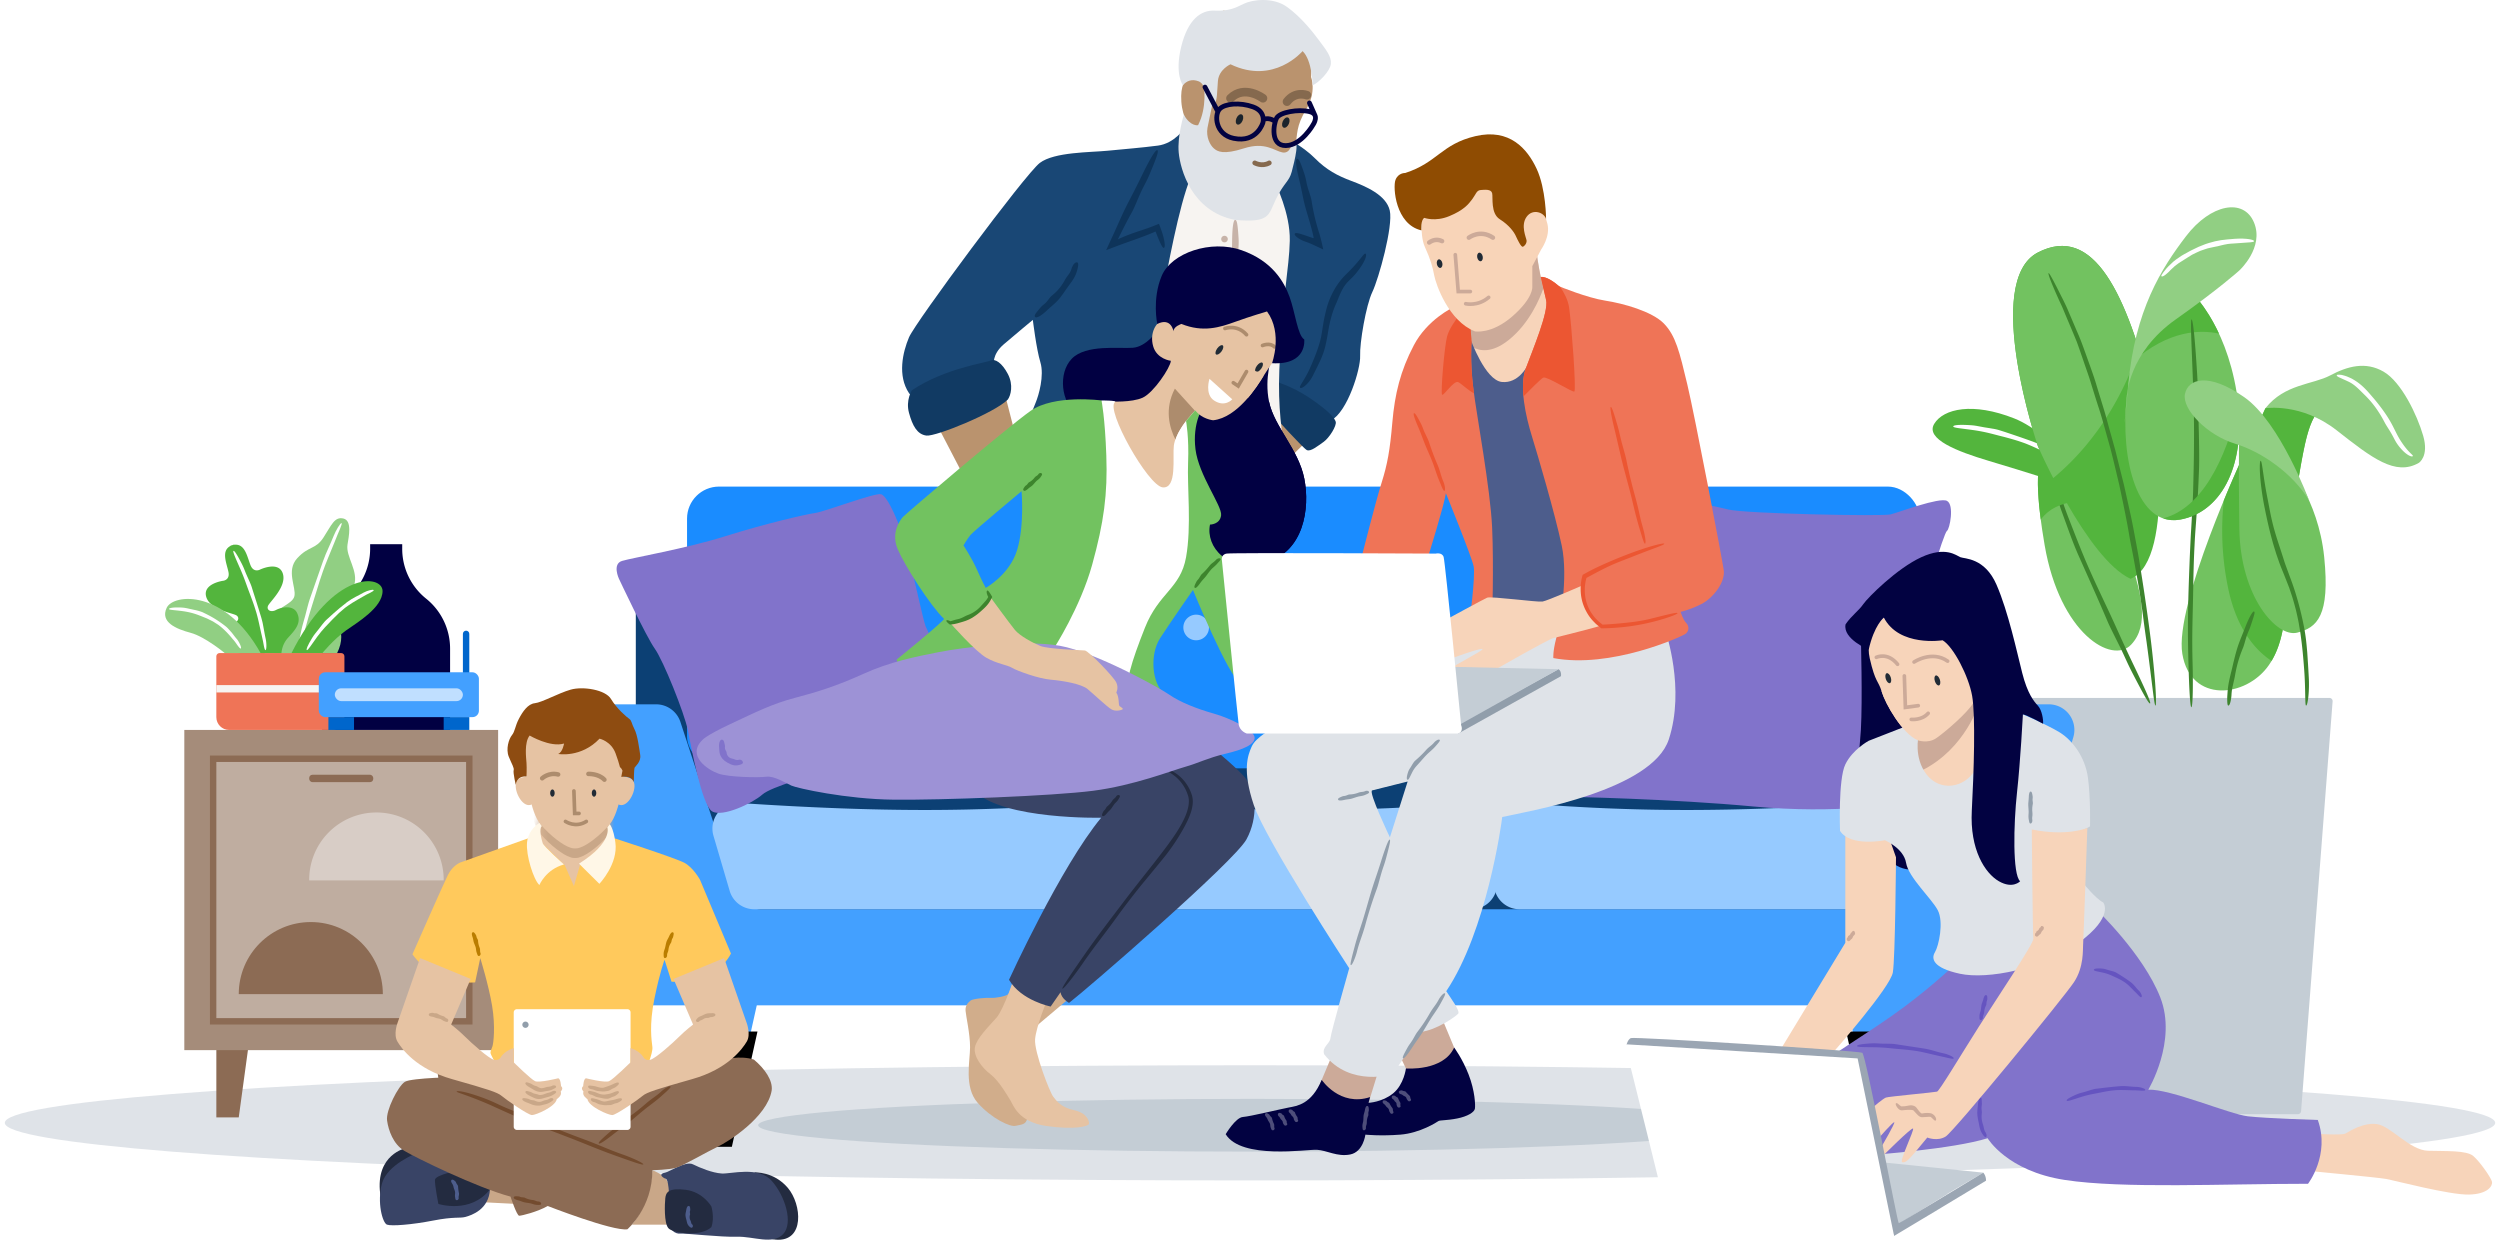 <svg height="171" width="340" xmlns="http://www.w3.org/2000/svg" xmlns:xlink="http://www.w3.org/1999/xlink"><defs><path id="a" d="m23.516 70.112h8.709l-3.484 15.677h-5.225z"/><path id="b" d="m180.287 70.112h8.709v15.677h-5.225z"/><path id="c" d="m.329.451v3.405l3.784 6.101.912 1.655 3.249-4.162 1.655-4.634v-2.696z"/><filter id="d" height="125.5%" width="145.9%" x="-23%" y="-12.8%"><feOffset dy="4" in="SourceAlpha" result="shadowOffsetInner1"/><feComposite in="shadowOffsetInner1" in2="SourceAlpha" k2="-1" k3="1" operator="arithmetic" result="shadowInnerInner1"/><feColorMatrix in="shadowInnerInner1" values="0 0 0 0 0.075 0 0 0 0 0.4 0 0 0 0 0.729 0 0 0 1 0"/></filter><filter id="e" height="125.5%" width="145.9%" x="-23%" y="-12.8%"><feOffset dy="4" in="SourceAlpha" result="shadowOffsetInner1"/><feComposite in="shadowOffsetInner1" in2="SourceAlpha" k2="-1" k3="1" operator="arithmetic" result="shadowInnerInner1"/><feColorMatrix in="shadowInnerInner1" values="0 0 0 0 0.075 0 0 0 0 0.4 0 0 0 0 0.729 0 0 0 1 0"/></filter><mask id="f" fill="#fff"><use fill="#fff" fill-rule="evenodd" xlink:href="#c"/></mask></defs><g fill="none" fill-rule="evenodd"><ellipse cx="170" cy="152.707" fill="#dfe3e8" rx="169.347" ry="7.831"/><ellipse cx="170.326" cy="153.034" fill="#c4cdd5" rx="67.217" ry="3.589"/><path d="m174.384 63.271 3.699-3.637-3.214-3.479-2.25.712.636 4.902z" fill="#ba936e"/><path d="m175.033 18.818s2.224 1.126 3.792 2.707 3.07 2.372 4.968 3.084c1.897.711 4.743 1.897 5.218 4.032.474 2.135-1.503 9.25-2.372 11.069-.87 1.818-1.74 6.957-1.66 8.697.078 1.739-1.695 7.59-3.97 8.776-2.277 1.186-7.754-4.19-7.754-4.19l-.636-20.873.815-7.195 1.6-6.107z" fill="#194775"/><path d="m173.219 51.806s2.396.638 4.864 2.296 3.417 2.711 3.575 3.252c.157.54-.87 2.2-1.66 2.754-.791.553-1.753 1.344-2.26 1.107-.508-.237-4.519-4.683-4.519-4.683z" fill="#113a63"/><path d="m162.129 22.711s-2.767 1.69-4.349 7.289c-1.58 5.598-5.93 35.643-5.93 35.643h24.23s-2.487-5.298-2.091-15.338c.395-10.042 1.343-13.758 1.422-17.553.08-3.795-1.977-7.827-1.977-7.827l-11.305-2.215z" fill="#f7f4f1"/><path d="m167.985 29.907c-.281 0-.408 1.27-.422 3.156-.015 1.888-.15 2.786-.11 4.37.039 1.585.075 2.094.082 3.004.034 1.15-.114 2.54-.003 4.147.097 1.385.15 2.479.41 2.479.339 0 .49-1.173.429-1.9-.115-1.394.088-2.072.032-3.541a34.276 34.276 0 0 1 .084-5.102c.047-.532-.05-1.357-.065-2.168-.014-.763.078-1.095.021-1.988-.113-1.768-.202-2.457-.458-2.457m-1.006 2.608a.447.447 0 1 1 -.894 0 .447.447 0 0 1 .894 0m0 4.854a.447.447 0 1 1 -.894 0 .447.447 0 0 1 .894 0m0 4.853a.447.447 0 1 1 -.894 0 .447.447 0 0 1 .894 0" fill="#c7b3a9"/><path d="m157.464 19.803c-2.293.299-4.428.457-6.8.694s-7.273.158-9.25 1.66c-1.977 1.503-16.92 21.665-17.79 23.721-.869 2.056-1.58 5.218 0 7.59 1.74 2.61 11.544-3.795 11.544-3.795s-.316-1.423 1.344-2.846c1.66-1.424 3.953-3.32 3.953-3.32s.475 3.952 1.028 5.77c.554 1.819-.237 4.507-.632 5.456-.396.949-4.349 10.91-4.349 10.91h17.395s1.344-5.297 2.135-10.436c.79-5.139 1.303-11.148 2.272-16.208.97-5.06 2.562-13.427 4.256-16.2 1.695-2.775-1.468-5.37-1.468-5.37s-1.344 2.076-3.637 2.375z" fill="#194775"/><path d="m127.499 57.894 4.032 7.749h8.223l-3.084-12.018z" fill="#ba936e"/><path d="m124.02 53.071s-.87 1.345-.395 3.084c.474 1.74 1.107 2.925 2.372 3.084 1.265.158 9.25-3.084 11.069-4.903.395-.553.79-1.976 0-3.478s-1.74-2.135-2.372-1.819c-.633.317-6.167 1.029-10.674 4.032" fill="#113a63"/><path d="m157.397 20.424c-.255-.121-1.12 1.403-2.246 3.74-1.13 2.339-1.78 3.398-2.682 5.384l-.93 2.075c-.409.884-.73 1.583-1.107 2.4l.53-.202 1.044-.399.901-.332 1.292-.456a59.02 59.02 0 0 0 1.396-.511l.732-.288.374-.154.189-.08.094-.04.046-.02.007-.005a.932.932 0 0 1 .09-.06l.034.05.018.03c.006.01.01.014.033.073l.206.517c.132.326.254.615.363.853.22.477.39.75.503.712.16-.054.149-.476.05-1a8.79 8.79 0 0 0 -.205-.83 8.627 8.627 0 0 0 -.13-.411l-.198-.549-.181-.482-.94.372-.527.197-.99.337c-.654.217-1.328.437-2.205.795l-.593.25-.14.07-.19.088.38-.775.63-1.247c.376-.724.667-1.25.9-1.67.355-.64.754-1.708 1.22-2.72.438-.955.718-1.329 1.194-2.463.941-2.246 1.269-3.14 1.037-3.25m19.001 1.178c-.272.07-.108 1.218.303 2.881.41 1.664.484 2.487.879 3.872.395 1.384.544 1.822.756 2.62.095.326.177.677.264 1.068l.057.26v.039c0 .022-.003.037-.001.054a.093.093 0 0 0 -.046-.017c-.04-.01.047.04-.288-.084-1.193-.412-2.126-.757-2.229-.52-.135.313.782.874 1.413 1.08.176.059.337.117.487.177l.218.09.335.148c.481.223.934.435 1.42.662-.063-.3-.139-.64-.233-1.033l-.158-.627-.073-.275-.057-.195a28.256 28.256 0 0 1 -1.07-4.508c-.074-.48-.355-1.182-.55-1.89-.187-.668-.173-.984-.429-1.755-.508-1.527-.75-2.11-.997-2.047m9.304 12.894c-.132-.042-.345.258-.752.76a20.652 20.652 0 0 1 -1.803 1.97 9.658 9.658 0 0 0 -1.758 2.307 10.685 10.685 0 0 0 -.969 2.395c-.486 1.891-.5 2.539-.696 3.595-.229 1.337-.826 2.872-1.584 4.584-.332.74-.704 1.362-.977 1.809-.273.446-.449.724-.35.818.116.115.464-.055.815-.39a4.58 4.58 0 0 0 .905-1.222c.388-.775.67-1.342.95-1.93.273-.59.538-1.202.757-2.082.177-.75.298-1.455.399-2.075.1-.613.216-1.16.342-1.642.25-.966.532-1.676.767-2.183.252-.562.55-1.474 1.059-2.252.496-.737.818-.863 1.56-1.723 1.402-1.705 1.572-2.67 1.335-2.739m-44.929 8.605c.177.218.817-.138 1.588-.861.767-.726 1.21-1.005 1.776-1.7.549-.71.692-.964.995-1.38.352-.542.921-1.13 1.24-2.015.267-.762.37-1.398.132-1.458-.163-.045-.333.071-.467.238a1.314 1.314 0 0 0 -.17.282c-.056.098-.1.2-.125.293-.197.725-.575.938-.944 1.627-.659 1.192-1.367 1.776-1.773 2.102-.224.185-.46.575-.76.9-.282.304-.477.363-.79.737-.626.738-.865 1.035-.702 1.235" fill="#0e345a"/><path d="m178.307 10.482s.782 1.992-.64 4.34c-1.424 2.349-1.21 3.416-1.495 5.195s-5.266 5.265-5.266 5.265l-4.34-.996-2.989-1.992-1.067-3.487-.57-1.21s-1.138-1.565-1.279-3.77c-.142-2.206.427-3.132 1.495-3.345 1.067-.213 1.351-2.775 1.351-2.775l.213-2.736 2.632-3.526 5.978.783 4.553 1.708 1.638 1.707z" fill="#ba936e"/><path d="m175.674 19.59s-.214 1.352-1.281 1.139c-1.067-.214-2.349-1.472-5.194-.559-2.846.914-3.63.44-4.127 0-.498-.438-1.068-1.505-.855-2.786.214-1.281 1.14-4.625.926-6.333-.214-1.707-.142-3.415-.142-3.415l-.83.356-.452 3.629s.498 2.917-.782 5.407c0 0-1.022.222-1.934-1.42 0 0-.912 2.89-.699 5.143.213 2.254 1.747 8.018 7.669 9.156 4.783.427 4.499-.64 5.566-2.846 1.068-2.205 1.78-2.348 2.135-3.7s1.28-4.91 0-3.771" fill="#dfe3e8"/><path d="m171.76 13.364s-2.49-1.886-4.412 0m10.389-.419s-1.566-.613-2.704.881" stroke="#85694e" stroke-linecap="round" stroke-width="1.175"/><path d="m168.162 16.065c-.167.378-.117.765.11.864.226.1.545-.125.71-.503.167-.377.118-.765-.11-.864-.226-.1-.545.125-.71.503m6.297.427c-.167.377-.117.765.11.864.226.1.545-.125.71-.503.167-.378.118-.765-.109-.865s-.545.126-.711.504" fill="#1b232c"/><path d="m160.875 11.594s-1.147-1.48-.236-5.222c.91-3.743 2.69-5.017 4.547-4.927s2.794-.344 3.953-.924c1.16-.58 3.988-.95 5.894.421 1.907 1.371 3.488 3.374 4.384 4.586s1.687 2.161 1.582 3.163c-.106 1.001-1.687 2.591-2.478 2.903 0 0-.052-3.378-1.37-4.643 0 0-3.896 4.643-9.803 1.792 0 0-1.576.685-1.711 2.267-.135 1.581-.068 2.572-.465 3.137s-1.04-.783-1.04-.783-.158-1.933-1.107-2.301c-.949-.37-1.666-.044-2.15.531" fill="#dfe3e8"/><path d="m170.648 22.158s.986.553 1.971 0" stroke="#85694e" stroke-linecap="round" stroke-width=".653"/><path d="m163.877 11.846 1.76 3.343m12.447-1.185.741 1.672m-.238 1.28s.98-1.423-.503-1.778c-1.485-.356-4.046.07-4.473.889s-.87 3.759 1.259 3.736c2.13-.023 3.717-2.846 3.717-2.846zm-6.826-.284s.426-1.496-1.352-2.136c-1.779-.64-3.842-.462-4.554.303s-.612 3.451 1.921 3.977c3.202.666 3.985-2.145 3.985-2.145zm1.674-.135s-.73-.648-1.629-.292" stroke="#020241" stroke-linecap="round" stroke-width=".653"/><path d="m275.937 94.916h40.864c.24 0 .436.195.436.436 0 .01 0 .022-.002.033l-4.287 55.741a.436.436 0 0 1 -.435.402h-32.29a.434.434 0 0 1 -.433-.402l-4.288-55.74a.434.434 0 0 1 .4-.468l.034-.002z" fill="#c4cdd5"/><path d="m316.535 55.606s-1.53-.998-2.8 3.736c-1.268 4.734-3.149 19.972-3.149 19.972s1.067 6.732-2.04 11.17c-3.106 4.438-10.625 5.178-11.748-1.553-1.123-6.732 8.272-26.926 8.272-26.926l3.032-6.487 4.735-1.502z" fill="#72c260"/><path d="m303.072 80.202a38.325 38.325 0 0 1 -.635-12.135c1.463-3.548 2.633-6.062 2.633-6.062l3.033-6.487 4.734-1.502 3.576 1.537c-.387-.12-1.622-.149-2.677 3.789-1.27 4.734-3.15 19.972-3.15 19.972s.972 6.147-1.654 10.566c-1.806-1.176-4.608-3.872-5.86-9.678" fill="#53b53d"/><path d="m281.547 63.558s4.905 3.673 7.397 10.43c2.492 6.758 3.37 11.061.888 13.685-2.59 2.737-9.69-1.48-11.762-13.537-2.071-12.057 0-12.131 0-12.131zm29.366-.609s4.364 4.826 5.178 12.815c.814 7.988-.961 9.616-3.698 10.282-2.737.665-7.693-4.821-7.841-14.098s0-13.938 0-13.938z" fill="#72c260"/><path d="m292.412 95.666c.177-.089-.827-2.283-2.38-5.513-1.548-3.232-2.192-4.815-3.481-7.534-1.283-2.723-1.694-3.597-2.393-5.175-.89-1.994-1.847-4.454-2.946-7.285-.47-1.221-.836-2.333-1.034-3.14a7.27 7.27 0 0 1 -.18-.95c-.02-.22-.011-.34-.058-.358-.05-.023-.155.105-.207.353-.05.245-.049.584-.005.958.086.748.335 1.63.572 2.286l1.137 3.125c.347.943.707 1.902 1.27 3.183 1.96 4.36 3.201 7.199 3.915 8.884.398.931 1.13 2.322 1.804 3.708.636 1.304.851 1.902 1.63 3.412 1.547 2.986 2.196 4.126 2.355 4.046m15.035-32.996c-.195.002-.209 2.569.52 6.272.37 1.85.683 3.208 1.037 4.478.162.638.367 1.246.561 1.891.224.636.438 1.312.742 2.045.3.74.543 1.346.744 1.863l.285.726.216.65c.286.814.461 1.492.693 2.357.132.552.26 1.135.379 1.749.098.618.225 1.26.303 1.939.19 1.352.323 2.825.441 4.407.207 2.734.086 4.897.261 4.909.12.01.251-.57.322-1.336.074-.767.09-1.718.047-2.445-.072-1.39-.139-2.422-.212-3.474-.092-1.05-.18-2.125-.465-3.569-.489-2.467-1.082-4.46-1.658-6.046l-.769-2.092c-.225-.606-.377-1.143-.528-1.592-.307-1.003-.866-2.536-1.252-4.091-.363-1.464-.448-2.117-.792-3.847-.332-1.715-.487-2.92-.604-3.69-.113-.77-.18-1.106-.271-1.104m-.889 20.494c-.179-.083-.677.787-1.212 2.16-.532 1.373-.842 2.011-1.188 3.204-.17.597-.266.995-.346 1.33-.085.333-.145.604-.227.951-.198.876-.524 1.927-.627 3.19l-.05.764c-.008.234-.004.445.001.621.014.353.052.568.142.573.247.009.397-.88.433-1.436.025-.536.096-.93.192-1.324.084-.397.191-.796.293-1.353.327-1.912.82-3.089 1.095-3.775.156-.38.295-1.005.497-1.597.193-.557.343-.775.556-1.431.432-1.297.606-1.801.441-1.877" fill="#3d842d"/><path d="m278.07 62.005 3.477 1.553s2.31 1.73 4.565 5c-1.881-.443-6.223-1.035-8.57 2.109-1.12-8.595.528-8.662.528-8.662" fill="#53b53d"/><path d="m285.287 67.43s-5.737-8.31-11.36-10.529c-5.62-2.22-9.616-1.332-10.873.74-1.258 2.07 3.18 3.772 7.397 5.03 4.216 1.257 12.733 3.896 14.836 4.759" fill="#53b53d"/><path d="m265.643 58.002c.005.195 1.183.266 2.928.519 1.744.27 2.542.552 3.978.898 1.428.384 1.881.532 2.685.81 1.01.37 2.178.94 3.537 1.576.6.252 1.106.535 1.49.706.383.174.635.256.682.179.126-.2-.785-.857-1.41-1.158-.61-.264-1.038-.507-1.481-.745-.45-.22-.9-.468-1.555-.716a128.47 128.47 0 0 0 -2.815-.983l-1.012-.34-.773-.245a6.203 6.203 0 0 0 -.912-.204c-.351-.064-.737-.123-1.119-.182l-.887-.165c-.272-.05-.56-.1-.987-.126-1.687-.106-2.354.005-2.35.176" fill="#fff"/><path d="m292.79 54.312s3.403 21.747-3.032 24.41c-5.918-2.737-12.606-18.047-12.606-18.047s-7.576-22.415 0-26.336c7.575-3.92 12.088 5.548 15.638 19.973" fill="#53b53d"/><path d="m277.152 34.34c6.299-3.26 10.48 2.737 13.75 13.142-1.669 4.966-5.047 12.053-11.657 17.537a84.06 84.06 0 0 1 -2.093-4.344s-7.576-22.415 0-26.335" fill="#72c260"/><path d="m297.892 39.592s4.737 4.216 6.29 13.758-1.923 16.288-7.693 17.316c-5.77 1.03-8.186-8.074-7.25-16.724.938-8.65 3.92-12.871 3.92-12.871l4.733-1.48z" fill="#72c260"/><path d="m297.892 39.592s2.046 1.822 3.89 5.78c-2.506-.545-6.852-.508-11.757 3.84 1.244-5.46 3.135-8.141 3.135-8.141l4.732-1.48z" fill="#53b53d"/><path d="m298.051 43.437c-.199.016.034 3.913.235 9.706.1 2.898.11 5.039.097 7.06-.006 2.024-.049 3.93-.112 6.359a98.949 98.949 0 0 1 -.136 3.094c-.05.875-.094 1.613-.134 2.287a87.77 87.77 0 0 0 -.103 1.903l-.09 1.94c-.133 3.541-.327 7.822-.218 12.77.091 4.266.247 7.631.43 7.624.231-.008.236-3.613.175-5.849-.12-4.282.029-6.366.092-10.88.034-1.928.085-3.688.172-5.285.071-1.602.203-3.03.286-4.328.195-2.59.264-4.586.325-6.068.054-1.64-.005-4.185-.068-6.68-.068-2.35-.025-3.375-.184-6.123-.333-5.435-.596-7.543-.767-7.53m-4.9 52.521c.098-.006.092-1.139-.052-3.101-.154-1.961-.42-4.756-.883-8.077a284.842 284.842 0 0 0 -1.208-8.084c-.177-1.158-.389-2.276-.609-3.453-.222-1.176-.444-2.414-.76-3.788l-.78-3.508-.644-2.57-.532-2.135-.601-2.16c-.282-.984-.55-2.026-.865-3.11l-1.036-3.387c-.34-1.184-.784-2.389-1.232-3.644-.455-1.252-.893-2.564-1.48-3.87l-1.357-3.185c-.44-.962-.884-1.804-1.238-2.516-.72-1.418-1.186-2.271-1.267-2.23-.105.056.264 1.034.803 2.284.269.626.58 1.319.896 2 .166.338.304.685.44 1.019l.398.948c.487 1.133.9 2.127 1.279 3.053.348.938.64 1.817.947 2.7.297.885.626 1.769.934 2.756.302.99.637 2.065 1.034 3.305.357 1.054.64 2.08.914 3.059l.783 2.802c.458 1.79.833 3.411 1.18 4.862.622 2.92 1.081 5.17 1.355 6.851.155.931.41 2.107.647 3.412.232 1.306.51 2.73.735 4.149.208 1.337.34 2.299.485 3.317.126 1.021.27 2.098.496 3.666.842 6.213 1.03 8.65 1.218 8.635" fill="#3d842d"/><path d="m304.419 55.153c.86 8.582-2.531 14.551-7.93 15.514-.843.15-1.612.078-2.311-.17 6.268-1.624 9.14-10.579 10.241-15.344" fill="#53b53d"/><path d="m304.552 36.781s3.402-3.107 1.997-6.51c-1.406-3.402-5.918-2.515-9.246 1.85-3.33 4.364-6.956 10.017-7.88 20.357-.923 10.34-.183 1.464-.183 1.464s.185-5.939 6.663-10.504c5.879-4.142 8.65-6.657 8.65-6.657" fill="#91cf83"/><path d="m306.548 32.795c.03-.197-1.025-.423-2.59-.32-1.556.122-2.316.187-3.58.579-.319.09-.573.196-.794.285l-.577.23-.938.452c-.219.097-.43.237-.665.359-.229.132-.484.246-.724.407-.48.322-1.012.66-1.478 1.15-.203.206-.416.378-.568.576-.159.191-.298.364-.41.513-.224.297-.336.496-.267.554.19.155.893-.468 1.28-.898.784-.797 1.297-1.028 2.276-1.66l.61-.38c.203-.108.402-.199.59-.29.19-.086.366-.176.542-.243l.505-.174.452-.149.41-.095c.256-.057.475-.108.664-.14.211-.029.472-.096.761-.174.29-.077.61-.135.93-.194.606-.083.874-.05 1.584-.124 1.412-.121 1.965-.078 1.987-.264" fill="#fff"/><path d="m328.962 62.949s1.406-.87.592-3.68c-.814-2.812-2.959-7.324-5.4-8.73-2.44-1.405-4.882-.74-7.249.518s-6.213 1.155-8.802 4.461c0 0 4.882-.762 9.69 3.01 4.808 3.773 7.989 6.252 11.17 4.42m-14.928 5.116s-3.935-10.645-8.817-14.048c-4.883-3.403-7.62-2.515-8.063-.444-.444 2.071 3.033 5.621 6.805 6.768 3.773 1.147 7.945 4.167 10.075 7.724" fill="#91cf83"/><path d="m328.147 62.013c.024-.092-.194-.238-.521-.588-.33-.34-.76-.88-1.2-1.583-.22-.354-.388-.674-.538-.972l-.428-.85a15.872 15.872 0 0 0 -.958-1.632c-.406-.6-.695-.983-.943-1.3a25.32 25.32 0 0 0 -.72-.89c-.69-.786-1.483-1.841-2.812-2.597-.273-.175-.575-.277-.826-.397-.265-.095-.512-.157-.714-.212-.425-.05-.68-.046-.691.044-.014.117.226.257.532.373.3.153.67.302.953.442.554.242.912.536 1.26.838.346.31.673.65 1.137 1.105a13.12 13.12 0 0 1 1.76 2.159c.416.626.687 1.14.888 1.52.217.424.651 1.024.997 1.662.345.607.435.917.948 1.577 1.035 1.308 1.837 1.487 1.875 1.302" fill="#fff"/><g transform="translate(70.793 66.175)"><use fill="#43a0ff" xlink:href="#a"/><use fill="#000" filter="url(#d)" xlink:href="#a"/><use fill="#43a0ff" xlink:href="#b"/><use fill="#000" filter="url(#e)" xlink:href="#b"/><rect fill="#0c4074" height="47.902" rx="6.097" width="181.158" x="15.677" y="10.016"/><rect fill="#1a8cff" height="38.322" rx="4.355" width="57.483" x="22.645"/><path d="m37.015 17.419a1.742 1.742 0 1 1 0 3.484 1.742 1.742 0 0 1 0-3.484zm29.177 0a1.742 1.742 0 1 1 0 3.484 1.742 1.742 0 0 1 0-3.484z" fill="#96caff"/><rect fill="#1a8cff" height="38.322" rx="4.355" width="53.563" x="79.692"/><path d="m91.885 17.419a1.742 1.742 0 1 1 0 3.484 1.742 1.742 0 0 1 0-3.484zm29.177 0a1.742 1.742 0 1 1 0 3.484 1.742 1.742 0 0 1 0-3.484z" fill="#96caff"/><rect fill="#1a8cff" height="38.322" rx="4.355" width="57.483" x="132.82"/><path d="m147.19 17.419a1.742 1.742 0 1 1 0 3.485 1.742 1.742 0 0 1 .001-3.485zm29.178 0a1.741 1.741 0 1 1 0 3.482 1.741 1.741 0 0 1 0-3.482z" fill="#96caff"/><path d="m4.673 29.612h13.76c1.505 0 2.84.967 3.31 2.398l7.573 23.075a3.485 3.485 0 0 0 3.31 2.398h147.363c1.508 0 2.844-.97 3.312-2.404l7.524-23.063a3.484 3.484 0 0 1 3.312-2.404h13.702a3.484 3.484 0 0 1 3.339 4.479l-9.932 33.344a4.355 4.355 0 0 1 -4.174 3.112h-181.632a4.355 4.355 0 0 1 -4.174-3.112l-9.932-33.344a3.484 3.484 0 0 1 3.339-4.479z" fill="#43a0ff"/><g fill="#96caff"><path d="m29.815 43.035c9.392.632 17.781.948 25.168.948 7.411 0 14.822-.318 22.234-.954a3.484 3.484 0 0 1 3.781 3.471v7.499a3.484 3.484 0 0 1 -3.483 3.484h-45.731a3.484 3.484 0 0 1 -3.343-2.501l-2.202-7.488a3.483 3.483 0 0 1 3.576-4.459z"/><path d="m84.341 43.023c7.543.64 15.031.96 22.464.96 7.41 0 14.822-.318 22.233-.954a3.485 3.485 0 0 1 3.782 3.471v7.499a3.484 3.484 0 0 1 -3.484 3.484h-45.29a3.484 3.484 0 0 1 -3.483-3.484v-7.504a3.484 3.484 0 0 1 3.778-3.472z"/><path d="m136.163 43.023c7.543.64 15.03.96 22.463.96 7.295 0 15.412-.308 24.35-.924a3.482 3.482 0 0 1 3.555 4.547l-2.416 7.465a3.483 3.483 0 0 1 -3.314 2.412h-44.933a3.483 3.483 0 0 1 -3.483-3.484v-7.504a3.484 3.484 0 0 1 3.778-3.472z"/></g><path d="m13.382 12.532s-.946-2.009.426-2.423c1.371-.415 8.748-1.691 13.998-3.346 5.25-1.656 10.877-2.98 12.248-3.169 1.372-.19 8.134-2.79 8.985-2.554.852.237 2.601 3.926 3.642 8.04 1.04 4.114 2.033 8.89 2.412 9.93.378 1.042 6.715 12.77 7.14 13.668.426.899.095 1.703-.52 1.939-.614.237-10.356 2.27-12.153 2.507-1.797.236-6.574.851-8.134 1.513-1.561.662-7.283 2.128-8.56 3.263s-5.391 3.121-6.81 2.27-2.838-8.749-3.31-11.066c-.473-2.317-3.311-9.411-4.493-11.067-1.182-1.655-4.871-9.505-4.871-9.505m132.557-10.12s-.189-2.412 1.703-2.412 14.376 2.554 16.647 3.121c2.27.568 20.902.946 22.037.662 1.136-.283 6.62-2.362 7.662-1.843 1.04.519.378 3.877 0 4.09-.379.212-3.594 10.144-3.878 15.156-.284 5.013-1.04 10.877-1.324 12.58-.285 1.702-.473 5.297-.285 6.337.19 1.04.285 1.797 0 2.46-.283.661-9.647 1.985-20.807.945-11.161-1.04-24.781-1.324-26.01-1.324-1.23 0-3.027-.662-2.27-2.175.756-1.514 3.026-6.054 3.215-7.473.19-1.419.946-2.837 1.514-4.067.567-1.229.756-9.756 1.513-11.073.756-1.317.662-13.046.283-14.464" fill="#8173cb"/></g><g transform="translate(22.29 70.094)"><path d="m11.487 72.289-1.307 9.58h-3.048v-9.58zm29.612 0v9.58h-3.048l-1.307-9.58h4.356z" fill="#8c6b54"/><path d="m2.777 29.177h42.677v43.548h-42.677z" fill="#a58c7a"/><path d="m6.697 33.096h34.838v35.709h-34.838z" fill="#bfada0" stroke="#8c6b54" stroke-width=".871"/><rect fill="#8c6b54" height="1" rx=".435" width="8.71" x="19.761" y="35.274"/><path d="m38.05 49.644a9.145 9.145 0 1 0 -18.289 0h18.29z" fill="#d8cdc6"/><path d="m29.777 65.104c0-5.412-4.387-9.799-9.798-9.799-5.412 0-9.799 4.387-9.799 9.799z" fill="#8c6b54"/><path d="m24.778 11.322a8.686 8.686 0 0 0 3.271-6.802v-.6h4.363l-.001.612a8.679 8.679 0 0 0 3.251 6.79 8.706 8.706 0 0 1 3.26 6.79v11.065h-17.42v-11.052a8.704 8.704 0 0 1 3.276-6.803z" fill="#010042"/><g transform="translate(.002)"><path d="m15.071 18.78s-1.894-2.156-1.012-4.18c.882-2.026 3.43-2.418 3.69-3.626.262-1.209-1.175-3.462.392-5.16 1.568-1.699 2.483-1.144 3.56-2.81 1.079-1.664 1.504-2.872 2.712-2.579 1.209.294.73 2.432.555 3.553-.26 1.673 1.568 3.589.882 5.603s-2.351 2.243-2.809 3.288c-.457 1.045 2.221 2.45.49 5.912h-8.459z" fill="#91cf83"/><path d="m18.322 18.321c.147.03.48-1.278.988-3.217.515-1.939.855-2.834 1.336-4.446.49-1.61.655-2.126.976-3.037.395-1.157.995-2.506 1.627-4.088l.386-.958.327-.77c.177-.44.266-.72.204-.753-.158-.081-.792 1.008-1.079 1.733-.272.695-.515 1.192-.737 1.71-.23.516-.469 1.039-.728 1.78l-1.798 5.148c-.188.538-.386 1.399-.608 2.235-.204.789-.346 1.12-.548 2.053-.392 1.849-.479 2.584-.346 2.61" fill="#fff"/><path d="m17.325 18.78h4.18s1.535-1.895 3.267-3.136c1.401-1.004 4.964-3.07 4.964-5.356s-6.728-2.874-12.411 8.492" fill="#53b53d"/><path d="m19.441 18.32c.135.067.608-.712 1.406-1.81.81-1.09 1.294-1.528 2.07-2.353.792-.815 1.07-1.054 1.574-1.466.312-.272.704-.507 1.112-.787.431-.243.875-.543 1.383-.811.216-.12.416-.248.608-.342.192-.09.364-.174.508-.248.285-.15.454-.264.431-.33-.054-.167-.9.062-1.37.324-.89.513-1.384.661-2.259 1.306-1.465 1.133-2.324 1.967-2.851 2.444-.283.274-.648.764-1.011 1.236-.336.449-.527.613-.875 1.172-.675 1.115-.844 1.605-.726 1.665" fill="#fff"/><path d="m18.109 13.26c-.523-1.078-2.068-.817-2.874-.392-.718.379-1.307-.02-1.078-.565.228-.545 2.588-2.636 2.013-4.4-.576-1.763-3.124-.522-3.124-.522s-.849.458-1.274-.62c-.451-1.148-.73-2.882-2.13-2.773a.351.351 0 0 0 -.182.002c-.059.017-.107.038-.16.058-.048.012-.091.019-.14.034a.35.35 0 0 0 -.148.094c-1.232.684-.5 2.285-.239 3.492.245 1.132-.716 1.223-.716 1.223s-2.808.38-2.308 2.168c.5 1.786 3.623 2.216 4.116 2.542.493.327.224.986-.583 1.069-.908.093-2.337.734-2.173 1.92.212 1.547 1.64 1.812 2.917 2.138s1.911 1.277 1.911 1.277l1.837-1.225h2.212s0-1.143.882-2.123c.881-.98 1.922-1.992 1.24-3.397" fill="#53b53d"/><path d="m9.46 4.83c-.133.072.3 1.028.929 2.457.624 1.432.825 2.152 1.296 3.372.46 1.227.6 1.624.817 2.343.293.906.501 2.035.8 3.323l.173.784.12.638c.075.363.144.583.213.577.174-.013.163-1.005.02-1.601-.127-.57-.19-.999-.276-1.432l-.126-.677a17.907 17.907 0 0 0 -.207-.791c-.613-2.009-1.039-3.299-1.274-4.069-.133-.426-.436-1.048-.705-1.668-.257-.583-.321-.858-.659-1.525-.678-1.313-1.002-1.795-1.121-1.73" fill="#fff"/><path d="m13.177 18.78h-4.834s-2.743-2.286-4.703-2.81c-1.96-.523-4.18-1.437-3.266-3.397s7.97-2.547 12.803 6.206" fill="#91cf83"/><path d="m.7 12.73c.013.151.869.141 2.127.332 1.253.214 1.814.47 2.792.862.25.09.441.197.612.28l.446.223.705.447c.62.455 1.292 1.103 1.967 1.94.323.338.535.699.721.939.183.242.317.381.379.349.16-.08-.184-.833-.492-1.241-.33-.364-.524-.67-.762-.953l-.387-.427a3.07 3.07 0 0 0 -.503-.467c-1.396-1.082-2.448-1.546-3.055-1.848a6.77 6.77 0 0 0 -.656-.211c-.253-.072-.538-.115-.813-.185-.524-.1-.745-.195-1.371-.239-1.24-.055-1.723.07-1.71.2" fill="#fff"/><path d="m7.565 18.725h16.548c.24 0 .436.195.436.436v8.274c0 .962-.78 1.742-1.742 1.742h-13.937c-.962 0-1.741-.78-1.741-1.742v-8.274c0-.24.194-.436.435-.436z" fill="#ef7457"/><path d="m7.13 23.08h17.419v1h-17.419z" fill="#f7f4f1"/></g><g transform="translate(21.067 15.677)"><path d="m20.032 0c.24 0 .435.195.435.435v5.662h-.87v-5.662c0-.24.194-.435.435-.435z" fill="#06c"/><rect fill="#43a0ff" height="6.097" rx=".871" width="21.774" y="5.661"/><path d="m20.467 11.758v1.742h-3.483v-1.742zm-15.677 0v1.742h-3.484v-1.742z" fill="#06c"/><rect fill="#c0dfff" height="1.742" rx=".871" width="17.419" x="2.177" y="7.839"/></g></g><path d="m255.348 110.394c-1.276-1.561-.614-6.432-.614-6.432.804.142.804 5.77.615 6.432m4.682 4.161c-.331-2.743-.473-15.843-.473-15.843l-3.405-10.31-3.074-1.513s.236 8.134 0 12.39c-.237 4.257-1.703 11.304 2.46 12.77 0 0-.332 7.519 6.241 6.053 0 0-1.419-.804-1.75-3.547" fill="#020241"/><path d="m256.2 83.982s-2.696 2.15-1.915 5.556c.78 3.405 1.135 2.908 1.632 4.54.496 1.631 2.766 5.675 4.894 6.597l-.544 2.294 1.324 4.776 5.344 1.797 2.932-4.21 1.466-10.734-1.702-5.912-3.83-4.066-3.064-.638z" fill="#f7d4ba"/><path d="m257.145 92.125c.12.372.066.724-.12.784-.187.06-.435-.194-.556-.567-.12-.373-.065-.724.121-.784s.435.194.555.567m6.676.307c.12.373.065.724-.121.784s-.435-.194-.555-.567-.066-.724.12-.784c.187-.06.436.194.556.567" fill="#212b36"/><path d="m255.183 89.396s1.513-.757 2.885.946m2.246-.308s2.436-1.631 4.564-.118" stroke="#ca9" stroke-linecap="round" stroke-width=".5"/><path d="m269.158 95.64s-.048-1.326-.821 0c-.774 1.326-3.908 4.018-5.043 4.775s-2.483.26-2.483.26l-.497 2.094v.37l.532 1.917.556-.29c5.96-2.983 7.756-9.126 7.756-9.126" fill="#ca9"/><path d="m250.962 112.948v15.275l-8.95 14.755h7.425s7.661-8.702 7.992-10.735c.331-2.034.426-15.654.426-15.654l-1.277-3.641z" fill="#f7d4ba"/><path d="m251.275 127.958c.14.094.267.04.37-.097.106-.136.218-.157.282-.287.063-.13.073-.18.118-.249.045-.096.19-.142.224-.288.014-.062.031-.116.025-.157.004-.028-.013-.038-.029-.06-.014-.024-.022-.061-.032-.093-.015-.048-.036-.086-.074-.107-.038-.02-.09-.018-.116-.022-.067.003-.111.034-.122.074-.037.15-.17.124-.229.256a.555.555 0 0 1 -.32.358c-.051.024-.047.12-.082.187-.033.062-.097.057-.115.145-.036.173-.027.256.1.34" fill="#ca9"/><path d="m314.439 154.161s4.044.284 4.54 0c.497-.283 2.483-1.56 4.327-1.276 1.845.284 4.43 3.547 6.897 3.618 2.467.07 5.234-.071 6.156.709s2.494 3.05 2.559 3.546c.065.497-.502 1.632-3.127 1.704-2.625.07-10.12-1.916-11.302-2.129-1.183-.213-11.043-1.135-11.043-1.135z" fill="#f7d4ba"/><path d="m265.635 131.39s-3.658 3.496-8.426 6.82-8.173 5.24-8.386 5.807c-.213.568 5.74 13.052 5.74 13.052s11-.78 15.753-2.27c0 0 2.625 4.47 10.5 5.675 7.873 1.207 21.677.52 33.074.52 0 0 3.032-3.925 1.33-8.677 0 0-7.023-.213-9.506-.497-2.483-.283-10.64-3.767-13.549-3.621 0 0 3.972-6.594 1.632-12.553-2.341-5.958-8.725-11.988-8.725-11.988z" fill="#8173cb"/><path d="m252.557 142.26c.019.166.994.146 2.45.167 1.457.034 2.144.158 3.36.253 1.218.109 1.607.16 2.301.26.878.14 1.914.42 3.123.688 1.048.215 1.856.469 1.909.312.066-.19-.783-.557-1.341-.68-1.07-.22-1.555-.466-2.692-.662l-3.95-.6c-.413-.061-1.062-.05-1.697-.061-.597-.013-.857-.074-1.557-.036-1.385.084-1.92.211-1.905.359m17.553-6.924c-.164-.036-.294.198-.384.569-.092.37-.21.53-.256.848-.046.317-.048.423-.083.603-.03.232-.177.487-.183.818-.004.286-.02.509.131.543.198.043.337-.169.334-.32-.007-.29.142-.398.173-.695.032-.512.182-.817.273-.996.05-.098.029-.274.056-.436.025-.152.093-.206.1-.39.01-.363-.011-.51-.16-.544m14.652-3.433c.008.167.557.22 1.363.404.804.204 1.142.421 1.772.694.619.302.81.421 1.138.644.198.154.424.32.628.545.106.108.217.22.337.33.11.12.227.244.357.364.442.422.73.818.868.726.171-.11-.078-.604-.31-.852-.241-.22-.388-.408-.54-.602-.167-.178-.327-.375-.598-.586a23.713 23.713 0 0 0 -1.993-1.302c-.218-.128-.6-.217-.967-.312-.343-.09-.483-.185-.903-.226-.828-.069-1.16.027-1.152.173m-3.692 17.782c.075.15.821-.132 1.953-.498 1.14-.35 1.71-.406 2.682-.613.976-.195 1.295-.238 1.864-.294.722-.072 1.595-.02 2.602.005.437-.004.825.036 1.108.047.284.008.464-.012.479-.088.04-.194-.698-.415-1.172-.428-.903-.011-1.337-.156-2.291-.095-1.62.144-2.66.288-3.284.356-.342.05-.85.225-1.351.379-.47.148-.694.155-1.23.379-1.054.452-1.426.717-1.36.85m-11.71-.432c-.165-.032-.32.374-.368.996-.046.62-.119.922-.065 1.45.029.263.061.435.091.58.025.144.051.26.084.409.083.37.12.855.391 1.337.116.207.23.384.34.495.104.114.188.167.253.125.174-.117.06-.463-.058-.652a1.265 1.265 0 0 1 -.204-.498c-.04-.159-.065-.324-.135-.542-.262-.747-.193-1.286-.16-1.583.02-.167-.042-.425-.044-.681 0-.242.06-.343.048-.626-.017-.561-.021-.782-.173-.81" fill="#6554c0"/><path d="m259.226 98.76 1.703 1.294s-.71 2.962 1.087 5.28c1.798 2.317 5.108 1.938 6.669-.71 1.56-2.648 5.533-7.862 5.533-7.862s4.161 1.761 5.911 2.849 3.453 3.358 3.83 6.148c.379 2.79.284 6.62.284 6.62s-2.506 1.845-7.282.616l6.337 7.093s1.702 2.128 2.743 2.649c0 0 1.56 1.891-3.358 5.485-4.919 3.594-12.39 5.013-16.126 4.209-3.737-.804-3.926-2.08-3.405-2.932.52-.851 1.229-4.114.378-5.722s-3.973-4.446-4.304-6.432c-.33-1.986-2.885-3.074-2.885-3.074s-4.681.946-6.1-1.276c0 0-.26-7 .721-9.033.981-2.034 3.18-3.216 3.18-3.216z" fill="#dfe3e8"/><path d="m276.164 107.651c-.168 0-.244.321-.252.8-.01.479-.09.706-.066 1.108.023.402.044.532.049.762.02.292-.068.644-.002 1.052.058.351.09.628.245.628.203 0 .293-.297.257-.482-.07-.353.052-.525.02-.898-.08-.637 0-1.05.05-1.293.028-.135-.031-.344-.04-.55-.008-.193.047-.278.013-.504-.068-.45-.12-.623-.274-.623" fill="#919eab"/><path d="m254.143 88.356s-3.57-1.466-3.145-3.453c.851-1.23 1.797-1.844 2.412-2.743.614-.898 4.587-4.87 7.897-6.384 3.31-1.513 4.73-.236 5.297 0 .567.237 3.31.048 4.918 3.736 1.608 3.689 2.79 9.222 3.5 12.012s1.56 3.83 2.128 4.446c.567.614.757 1.939.71 2.459 0 0-2.176-1.183-2.743-1.277 0 0-.332 6.337-.805 10.64-.473 4.304-.614 11.161.426 12.06 0 0-.993 1.087-2.885 0-1.891-1.088-3.972-4.304-3.688-9.6.284-5.297.52-12.911.047-15.607-.473-2.695-2.554-6.715-4.02-7.567 0 0-5.911.948-7.992-3.096 0 0-1.324 1.063-2.057 4.374" fill="#020241"/><path d="m255.916 94.078c.497 1.632 2.767 5.675 4.895 6.597 2.334-.895 3.358-1.648 3.073-2.261-2.23-4.792-8.246-5.249-7.968-4.336z" fill="#f7d4ba"/><path d="m258.99 91.926.142 4.28 1.75-.236m-.946 1.868s1.419.165 2.294-.828" stroke="#ca9" stroke-linecap="round" stroke-width=".5"/><path d="m276.322 112.806s.118 14.234.213 14.85c.094.614-4.824 7.897-7.378 11.917-2.553 4.019-5.391 8.796-5.722 8.89-.331.095-6.574.662-6.952.805-.378.141-1.655 1.229-1.655 1.229l.662 4.304s1.94-2.223 2.128-2.176c.19.047-1.75 3.358-1.75 3.358l.19 1.23s3.877-3.879 4.114-3.737c.236.142-1.939 4.54-1.466 4.588.473.047.614.094 3.405-3.358 0 0 1.371.568 2.506-.142s16.08-18.917 17.45-20.998c1.372-2.08 1.183-4.492 1.23-4.965.048-.473.582-16.004.582-16.004s-2.733 1.201-7.557.209" fill="#f7d4ba"/><path d="m276.86 127.331c.135.101.27.048.386-.094.117-.142.234-.164.308-.3.073-.139.086-.19.135-.264.051-.102.203-.157.243-.322.035-.143.072-.247-.051-.34-.163-.122-.304-.085-.316-.006-.027.15-.164.13-.223.264a.581.581 0 0 1 -.337.367c-.054.025-.055.124-.095.193-.038.064-.102.057-.126.147-.049.178-.047.264.076.355m-18.999 22.712c-.07.046-.056.184.047.382.053.099.125.212.24.335.058.06.127.125.239.184.06.032.136.054.208.057.071.005.11 0 .165-.003.38-.037.627-.058.867-.058.115.002.23.002.334.013.102 0 .206.048.223.028.142.143.304.318.41.437.12.126.213.233.385.368.06.04.123.085.218.118.097.04.22.036.275.035l.39-.024.385-.025c.119-.008.261.002.288.005.048.008.154.102.223.167l.205.199c.12.114.212.178.278.137.176-.104.012-.546-.234-.752a2.439 2.439 0 0 0 -.182-.142.714.714 0 0 0 -.237-.095c-.137-.029-.247-.035-.357-.042a3.12 3.12 0 0 0 -.696.044c-.054.01-.11.019-.147.023-.018 0-.021.008-.052-.007a.65.65 0 0 1 -.187-.142c-.125-.126-.23-.27-.328-.4l-.145-.19-.076-.09-.039-.043-.066-.054c-.183-.124-.32-.144-.426-.169-.247-.052-.574.039-.88.088-.145.023-.25.026-.355.03-.097.004-.243.01-.228.015-.076-.02-.195-.112-.274-.179l-.213-.176c-.117-.09-.194-.116-.258-.074" fill="#ca9"/><path d="m254.563 157.069 1.4 1.004 13.762 1.408-11.87 6.999z" fill="#c4cdd5"/><path d="m256.626 160.994 8.252 1.346-6.645 4.14-1.276-1.466z" fill="#c4cdd5"/><path d="m221.796 143.378-.568-1.347s.142-.64.568-.853c.425-.212 30.952 1.715 31.472 2 .52.283 4.776 23.172 4.965 23.172.19 0 11.492-6.87 11.492-6.87s.379.378.379 1.088c-.662.425-12.547 7.543-12.547 7.543l-3.863-4.895-29.368-16.456z" fill="#9ba6b3"/><path d="m221.228 142.977v-.946l31.409 1.915 4.911 23.906s.243.355-.34.355c-.582 0-28.715-1.815-28.715-1.815s-1.62.088-1.935-1.794c-.12-.713-5.33-21.62-5.33-21.62" fill="#fff"/><path d="m157.324 45.054s-1.418 2.101-3.262 2.243c-1.845.142-6.385-.496-8.3 1.49s-1.419 6.03.638 7.377 9.648 1.064 9.648 1.064l3.901-6.384.284-2.129-2.908-3.66zm15.276 9.62c.71 3.382 3.996 6.408 4.788 10.428s-.06 9.978-5.261 11.397c-5.202 1.42-8.182-2.128-7.567-5.155 0 0 1.371 0 1.513-1.276.142-1.277-3.058-5.44-3.49-8.986-.435-3.547 1.504-6.121 1.977-6.216s8.465-6.505 8.465-6.505-1.135 2.932-.425 6.313z" fill="#010042"/><path d="m173.995 48.006s-1.419 1.916-2.199 3.193-3.476 5.604-6.81 5.958c0 0-1.527-.142-2.43-1.347 0 0-2.323 2.34-2.678 4.043-.354 1.702.355 7.164.355 7.164l-3.05 2.413-4.54-5.108-2.183-8.512.552-1.207s2.908.166 4.398-.52c1.49-.685 3.76-4.09 3.83-5.013 0 0-1.915-.212-2.412-1.986-.496-1.773.382-3.334 1.397-3.547 1.015-.212 4.33-2.674 4.33-2.674l9.668-.943 2.199 1.868.284 2.743-.71 3.475z" fill="#e6c3a3"/><path d="m166.123 47.797c-.25.339-.58.52-.738.404s-.083-.485.167-.825c.25-.339.58-.52.738-.403.157.116.083.485-.167.824m5.391 2.359c-.25.339-.58.52-.738.403-.158-.116-.083-.485.167-.824s.58-.52.738-.404c.158.117.083.486-.167.825" fill="#212b36"/><path d="m166.594 44.673s1.655-.615 2.932.85m2.176 1.467s1.016-.45 1.631.189" stroke="#ad8c6d" stroke-linecap="round" stroke-width=".5"/><path d="m157.388 44.057s-.726-3.358.598-6.526c1.325-3.169 6.716-4.966 10.878-3.5 4.161 1.467 5.77 4.272 6.526 6.37.757 2.096 1.088 5.217 1.986 5.76 0 0 .461 3.514-4.38 3.235 0 0 1.495-4.062-.68-7.04 0 0-2.27.66-4.35 1.418-2.082.756-4.365 1.466-7.29.283 0 0-1.081.34-1.081.998 0 0-.3-1.943-2.207-.998" fill="#010042"/><path d="m159.884 59.83c.341-1.567 2.316-3.654 2.626-3.974l-2.726-3.002c-1.442 2.749-.764 5.287.1 6.976" fill="#ad8c6d"/><path d="m138.408 136.89-.615-3.736s-.33 1.703-.662 2.034c-.33.331-1.844.567-2.364.52s-2.46.094-2.79.378c-.332.284-.71.662-.662 1.372.047.71.614 3.121.614 4.965 0 1.845-.851 5.439 1.04 7.567 1.892 2.128 4.399 3.31 5.156 3.121.756-.19 1.418-.095 1.607-1.088.19-.992-2.08-9.269-2.08-9.269zm5.911-2.695-3.452 2.08-2.081 1.75 1.548 2.034 5.055-4.257z" fill="#d1ad8b"/><path d="m138.077 132.587s-1.553 4.682-2.55 5.817-2.7 2.79-2.936 4.02c-.236 1.229.946 2.79 2.129 3.688 1.181.899 2.411 3.084 2.742 3.623s1.04 2.848 4.824 3.396c3.783.548 5.77.075 5.817-.304.047-.378-.284-1.466-2.034-1.844s-2.364-1.23-2.837-1.844c-.473-.615-2.601-6.1-2.46-7.803.143-1.703 1.608-5.297 1.608-5.297z" fill="#e6c3a3"/><path d="m163.472 100.571s4.777 3.712 6.053 5.438c1.278 1.726 1.632 5.108 0 8.134-1.629 3.028-21.814 20.478-24.136 22.252 0 0-1.046-.568-1.153-1.455l-1.347 1.95s-4.008-.803-5.663-3.64c0 0 7.046-15.418 12.532-22.038 0 0-13.195.283-17.12-3.548-3.925-3.83 22.89-7.093 22.89-7.093z" fill="#394466"/><path d="m158.13 104.489c-.029.087.645.286 1.573 1.005a5.34 5.34 0 0 1 1.365 1.56c.211.34.367.74.509 1.165.129.408.132.87.058 1.35-.167.963-.56 1.765-.934 2.466a20.744 20.744 0 0 1 -1.185 1.899c-.81 1.168-1.634 2.23-2.692 3.585-2.13 2.702-2.828 3.573-4.027 5.151-1.506 2.002-3.376 4.384-5.371 7.257-1.72 2.478-3.067 4.44-2.94 4.53.164.116 1.714-1.91 2.61-3.215 1.717-2.497 2.681-3.62 4.561-6.202a101.063 101.063 0 0 1 4.157-5.388c1.164-1.413 2.066-2.501 2.72-3.324a28.443 28.443 0 0 0 2.602-3.98c.39-.749.65-1.304.846-1.933.102-.312.177-.648.22-1.038.04-.386.034-.856-.146-1.36a5.68 5.68 0 0 0 -1.333-2.175 5.646 5.646 0 0 0 -1.382-1.009c-.79-.395-1.196-.41-1.21-.344m-8.19 6.482c.134.101.356-.065.607-.375.252-.308.432-.407.622-.682.19-.276.241-.371.36-.522.137-.2.39-.367.562-.658.148-.257.28-.413.184-.534-.126-.164-.397-.037-.472.105-.154.27-.336.3-.515.562a2.76 2.76 0 0 1 -.724.812c-.092.071-.155.246-.254.386-.093.133-.18.155-.27.325-.175.339-.222.488-.1.58" fill="#232b40"/><path d="m151.65 54.674c.314-.222-1.845-.212-1.845-.212l-2.506 4.54-1.91 11.539-5.231 18.443 9.174 3.831 3.405 3.216.757-.473 3.405-9.742 6.148-11.492.425-7.236-1.513-9.553-.656-.282s-1.472 1.843-1.661 3.356c-.19 1.514.473 5.864-1.513 5.675-1.987-.189-7.85-10.64-6.48-11.61" fill="#fff"/><path d="m161.304 57.254s.419 2.268.277 5.626c-.142 3.357.485 8.654-.278 12.91s-3.695 4.8-5.586 9.564c-1.892 4.765-2.743 7.65-2.317 9.376.425 1.726.614 2.246.614 2.246l8.229 2.034s-2.128-3.168-3.878-4.635c-1.75-1.466-1.999-5.39-.598-7.566 1.402-2.176 4.476-6.574 4.476-6.574s4.824 11.823 6.526 12.769c1.703.946 0-13.95 0-13.95l-.615-8.56-3.358-10.664-1.513-4.375-.773.4z" fill="#72c260"/><path d="m172.6 54.674c.71 3.382 3.996 6.408 4.788 10.428s-.06 9.978-5.261 11.397c-5.202 1.42-8.182-2.128-7.567-5.155 0 0 1.371 0 1.513-1.276.142-1.277-3.057-5.44-3.49-8.986-.435-3.547.974-5.91 1.447-6.006.473-.094 7.305-7.947 1.907-1.596" fill="#010042"/><path d="m138.314 74.844c-1.04 3.358-4.257 5.108-4.257 5.108s-.473-.852-1.182-2.46c-.71-1.607-1.844-3.31-1.844-3.31s.52-.898.946-1.419c.425-.52 6.952-5.958 6.952-5.958s.425 4.681-.615 8.039m12.146-12.863c-.182-5.202-.655-7.52-.655-7.52s-6.431-.85-9.647 1.42c-3.216 2.269-16.93 13.95-17.356 14.423s-1.655 2.175-.71 4.398c.946 2.223 4.446 7.709 6.29 9.459.048.283-6.431 5.533-6.431 5.533l1.513 6.762 18.113-3.83 1.75-4.446s3.594-5.55 5.202-11.359c1.607-5.807 2.113-9.638 1.93-14.84" fill="#72c260"/><path d="m139.207 66.704c.115.123.35.007.626-.242.276-.248.46-.311.671-.542.211-.232.27-.316.397-.442.151-.17.41-.293.596-.559.159-.229.293-.4.187-.513-.14-.147-.37-.055-.449.07-.152.239-.332.242-.52.464a2.264 2.264 0 0 1 -.766.653c-.096.051-.174.206-.284.321-.104.11-.189.114-.294.26-.207.287-.27.419-.164.53m23.297 13.244c.145.085.407-.205.743-.673.339-.467.57-.635.851-1.024.286-.388.374-.517.557-.723.22-.275.577-.508.894-.875.275-.319.532-.526.44-.659-.11-.166-.475-.02-.627.16-.294.336-.53.395-.834.75a9.244 9.244 0 0 1 -1.09 1.182c-.126.114-.236.357-.379.567-.133.198-.239.252-.37.503-.253.497-.316.713-.185.792" fill="#3d842d"/><path d="m95.498 100.669s.354-.567 3.83-2.199c3.476-1.631 5.746-2.766 8.726-3.546 2.979-.78 5.75-1.632 9.33-3.264 3.58-1.631 7.056-2.34 10.32-2.979 3.261-.638 11.703-1.703 16.456-.851 4.753.851 13.478 5.675 14.897 6.668 1.418.993 3.76 1.915 6.03 2.553 2.269.639 5.39 2.2 5.532 3.193s-1.56 1.702-3.973 2.27c-2.411.568-3.688 1.276-5.462 1.773-1.773.497-7.022 2.554-12.555 3.263-5.533.71-20.643 1.277-27.098 1.206-6.456-.07-13.124-1.56-13.904-1.915s-2.341-1.348-3.405-1.206-5.107.07-6.526-.426-4.327-2.411-2.2-4.54" fill="#9d92d6"/><path d="m98.204 100.6c-.243-.047-.443.345-.41.955.047.6.014.95.323 1.44.15.245.324.36.43.473l.377.253c.192.068.378.22.611.278.114.034.236.082.362.093.126.008.257.007.39-.009.456-.081.78-.186.748-.407-.051-.3-.378-.412-.57-.34-.185.05-.323.011-.457-.02-.13-.05-.247-.116-.426-.142-.14-.042-.289-.07-.38-.155-.05-.037-.099-.071-.141-.108l-.094-.13c-.063-.078-.09-.17-.113-.246a.678.678 0 0 1 -.038-.205c-.013-.127-.16-.289-.21-.498-.047-.195.027-.288-.033-.52-.108-.473-.138-.675-.368-.712" fill="#8173cb"/><path d="m134.672 81.181s-1.986 3.263-5.438 3.547c0 0 3.405 3.878 4.918 4.73 1.513.85 2.79.945 3.5 1.37.709.426 3.594 1.467 5.249 1.609s4.162.567 5.013 1.276c.85.71 2.6 2.365 3.216 2.743.614.379 1.466.095 1.56 0 .095-.094-.236-.283-.426-.425-.189-.142 0-1.183-.449-1.845 0 0 .355-.614 0-1.37-.354-.758-3.76-4.305-4.28-4.352s-5.013-.19-6.053-.615c-1.04-.426-2.79-1.371-3.452-2.175s-3.358-4.493-3.358-4.493" fill="#e6c3a3"/><path d="m128.717 84.39c-.045.071.052.206.255.384.032.025.039.036.096.077l.074.055c.026.021.053.04.087.03l.189-.016.139-.016c.19-.024.402-.068.629-.126.898-.255 1.347-.364 2.037-.763.672-.427.859-.607 1.203-.905.423-.382.978-.85 1.341-1.584l.08-.147.101-.182c-.027-.062-.067-.122-.098-.18l-.079-.136a6.464 6.464 0 0 0 -.21-.32c-.128-.177-.229-.274-.298-.24-.09.046-.093.205-.049.391a1.86 1.86 0 0 0 .159.422c.006.01.013.018.023.027.013.023.004.027-.021.08l-.106.177c-.07.112-.14.212-.226.3a40.3 40.3 0 0 1 -.558.621c-.376.448-.77.743-1.108.943-.337.205-.624.313-.833.393-.234.082-.56.297-.917.427-.336.126-.5.115-.896.247l-.274.083-.12.034c-.042.01-.027.013-.045.02-.007.025-.175-.068-.254-.091-.182-.068-.28-.069-.32-.005" fill="#3d842d"/><path d="m171.796 51.199c-.78 1.276-3.476 5.603-6.81 5.958 0 0-1.527-.142-2.43-1.348 0 0-3.387-5.816-3.316-6.739 0 0 13.336.851 12.556 2.129z" fill="#e6c3a3"/><path d="m169.526 50.536-1.135 1.963-.662-.449" stroke="#ad8c6d" stroke-linecap="round" stroke-width=".5"/><path d="m164.489 51.518 3.098 2.787s-.993 1.15-2.483.157c-1.294-.864-.615-2.944-.615-2.944" fill="#fff"/><path d="m199.762 43.767s.142 4.398 2.46 8.276c2.317 3.878 7.377-1.324 7.377-1.324s1.466-8.134 1.513-8.276-.575-.615-.575-.615-1.222-4.35-1.6-7.85c-.379-3.5-5.297 6.81-5.297 6.81l-3.878 2.98z" fill="#f7d4ba"/><path d="m205.2 46.226c2.824-2.266 4.217-5.64 4.685-6.984-.355-1.529-.758-3.504-.948-5.264-.379-3.5-5.297 6.81-5.297 6.81l-3.878 2.98s.048 1.466.534 3.45c.886.5 2.564.887 4.904-.992" fill="#ca9"/><path d="m200.022 46.203-1.702 9.435 3.603 19.933.37 8.016v5.958h1.348s3.83 1.349 8.299-.85c4.47-2.2 1.986-15.678 1.986-15.678l-2.81-14.825-3.409-8.419s-1.182 2.413-3.452 2.176c-2.27-.236-4.232-5.746-4.232-5.746" fill="#4d5d8c"/><path d="m196.05 138.35 2.128 5.108-1.561 2.995-3.759.836-1.419-1.49-1.419-2.979 2.2-4.47 2.695-.709zm-14.897 5.179-2.057 4.895 1.029 3.05h4.078l1.916-1.49 1.49-4.823z" fill="#ca9"/><path d="m191.207 145.311s5.08.417 6.557-2.846c0 0 1.124 1.49 1.974 3.689.852 2.199.923 4.114.852 4.61-.071.497-.993 1.065-2.412 1.348-1.419.284-2.34.213-2.553.355s-2.484 1.632-5.18 1.844c-2.694.213-4.752 0-4.752 0s-.283 2.341-2.057 2.696c-1.773.355-3.192-.567-4.54-.638s-10.276 1.357-12.404-2.119c0 0 1.348-2.27 2.341-2.34.993-.072 5.098-1.074 6.233-1.287 1.134-.213 3.088-.433 4.488-3.763 0 0 2.463 3.692 6.578 2.344l-.213.78s1.844-.071 3.334-1.277 1.754-3.395 1.754-3.395" fill="#020241"/><path d="m185.961 150.411c-.167-.024-.277.21-.337.573-.061.363-.165.525-.186.834-.02.31-.013.41-.034.587-.012.224-.138.48-.116.8.019.275.02.49.174.513.201.028.323-.185.306-.33-.03-.28.11-.393.118-.682-.01-.495.115-.798.19-.977.042-.098.007-.266.02-.424.013-.148.077-.204.068-.381-.018-.351-.051-.491-.203-.513m-13.889 1.056c-.09.143 0 .29.162.486.16.203.156.348.275.519.114.178.155.238.2.353.066.147.03.344.115.554.078.183.107.34.265.341a.239.239 0 0 0 .245-.303c-.093-.214.012-.34-.076-.568-.183-.37-.232-.629-.273-.795-.02-.092-.145-.178-.232-.277-.083-.094-.078-.174-.206-.26-.255-.162-.394-.176-.475-.05m1.749 0c-.071.153 0 .27.14.4.14.136.14.256.25.364.109.115.15.152.197.231.068.102.042.257.14.398.091.125.135.24.291.222.202-.02.268-.184.215-.269-.108-.155-.014-.272-.117-.44-.2-.264-.255-.467-.299-.601-.023-.074-.139-.12-.221-.185-.077-.063-.074-.135-.19-.182-.226-.087-.341-.074-.406.062m1.466-.476c-.075.152-.002.274.145.404.146.133.148.255.262.361.112.11.153.146.2.224.07.097.042.248.134.385.087.122.119.239.277.233.203-.004.281-.168.23-.26-.102-.162-.006-.28-.113-.454a1.891 1.891 0 0 1 -.315-.601c-.025-.072-.143-.113-.225-.178-.079-.06-.076-.13-.19-.176-.226-.082-.336-.072-.405.063m12.768-1.223c-.064.156.035.28.212.411.177.136.197.266.331.375.132.115.179.153.234.236.084.104.063.267.157.417.09.134.113.265.274.266.202.006.287-.176.234-.28-.104-.185-.011-.317-.135-.508a3.079 3.079 0 0 1 -.396-.642c-.036-.077-.165-.115-.26-.18-.091-.058-.099-.132-.225-.174-.25-.075-.366-.06-.426.08m1.229-.623c-.043.163.044.264.19.362.148.104.151.218.251.301.1.09.134.124.174.192.052.094.008.22.074.36.064.125.08.242.236.261.201.03.301-.115.27-.21-.078-.172.037-.274-.049-.462a3.716 3.716 0 0 1 -.305-.625c-.033-.072-.155-.108-.245-.164-.086-.05-.094-.122-.214-.15-.237-.045-.341-.01-.382.135m.956-.615c.005.17.135.24.328.294.195.059.243.171.38.227.137.063.182.088.245.149.085.081.083.224.185.355.097.116.139.239.297.221.202-.016.264-.196.207-.29-.122-.166-.04-.303-.187-.478a7.946 7.946 0 0 1 -.53-.547c-.057-.064-.194-.061-.304-.088-.105-.024-.138-.09-.27-.082-.256.025-.353.088-.351.24" fill="#4e4e7a"/><path d="m189.027 113.877s-2.98-6.242-2.412-6.384l4.824-1.206zm37.502-27.973-7.354-2.53-16.883 2.022-7.235 3.937-22.061 9.79s-2.2 1.134-2.767 2.41c-.568 1.278-1.277 3.264.284 7.946 1.56 4.682 12.981 22.203 12.981 22.203s-2.482 8.726-2.553 9.506-1.206 1.206-.852 2.2c3.547 4.539 9.364 2.694 9.364 2.694l3.76-5.745c2.128-.214 4.823-2.128 5.107-2.483s-1.064-2.199-1.631-3.05c5.503-8.207 7.519-22.795 7.614-23.694 3.735-.803 20.382-3.641 22.652-10.545 2.27-6.905-.426-14.66-.426-14.66z" fill="#dfe3e8"/><path d="m191.432 106.049c.166.033.33-.444.675-1.106.173-.33.345-.548.512-.742l.551-.61c.425-.484.563-.644.823-.91.322-.347.794-.68 1.229-1.18.375-.433.685-.761.58-.875-.137-.15-.555.113-.75.345-.372.444-.66.55-1.073.997-.69.78-1.213 1.212-1.521 1.486-.172.15-.36.472-.536.772-.165.284-.283.386-.415.752-.24.728-.22 1.043-.075 1.07m-9.453 2.69c.04.164.37.16.835.054.465-.105.705-.082 1.088-.2.383-.12.503-.171.725-.23.277-.09.64-.088 1.018-.25.326-.14.586-.238.55-.388-.05-.198-.359-.214-.528-.134-.326.151-.521.074-.874.196-.597.23-1.016.25-1.264.26-.137.005-.325.112-.522.17-.185.054-.28.02-.491.108-.417.173-.574.266-.537.414m7.02 5.449c-.161-.05-.623 1.191-1.21 3.066s-.939 2.746-1.403 4.33c-.463 1.584-.599 2.096-.874 3.003-.333 1.15-.844 2.508-1.273 4.126-.37 1.396-.674 2.494-.526 2.54.194.06.64-1.082.828-1.816.361-1.407.686-2.046 1.105-3.518a61.62 61.62 0 0 1 1.612-5.063c.19-.52.387-1.36.627-2.168.226-.762.38-1.076.622-1.975.477-1.78.638-2.48.492-2.525m1.819 29.739c.142.091.626-.522 1.257-1.49.632-.968.996-1.387 1.5-2.217.506-.83.656-1.103.953-1.575.363-.604.898-1.272 1.373-2.136.41-.746.744-1.327.614-1.41-.17-.11-.635.445-.845.84-.403.756-.73 1.04-1.187 1.815a21.478 21.478 0 0 1 -1.73 2.603c-.2.259-.424.716-.684 1.138-.246.398-.402.54-.669 1.018-.528.948-.711 1.332-.582 1.414" fill="#919eab"/><path d="m197.587 41.829s-3.451 1.606-5.295 5.106-2.601 6.668-2.932 10.498c-.331 3.831-.663 5.676-1.466 8.23-.805 2.553-2.697 10.026-2.697 10.026h9.033s2.175-6.952 2.412-8.607c0 0 3.547 8.702 3.783 9.978.237 1.277-.52 7.52-.71 7.85-.189.332 3.216-.472 3.216-.472s.237-7.425 0-12.674c-.236-5.25-2.08-15.133-2.553-18.87-.473-3.735-.245-6.401-.245-6.401l-.166-2.206-2.38-2.459z" fill="#ef7457"/><path d="m196.121 53.673c.208.236 1.59-1.987 2.2-1.702.43.2 1.32 1.099 2.137 1.522-.03-.212-.057-.415-.08-.598-.473-3.736-.246-6.402-.246-6.402l-.165-2.205-1.447-1.495c-.546.696-1.459 1.966-1.719 2.977-.378 1.47-.888 7.666-.68 7.903" fill="#ec5632"/><path d="m209.542 37.673s.767-.243 2.516 1.27c0 0 3.784 1.561 6.243 1.94 2.46.378 6.384 1.465 7.992 3.12 1.608 1.656 2.128 3.878 3.169 8.23 1.04 4.35 4.73 23.645 4.965 25.3.237 1.656-1.466 3.83-3.073 4.635-1.608.804-2.79 1.04-2.79 1.04s.33 1.088.756 1.514c.426.425.426 1.135-.142 1.513s-10.12 4.729-17.923 3.263c0 0-.095-.804.378-2.648.473-1.845 1.702-8.23.756-12.675-.945-4.445-3.263-12.295-4.066-14.896-.804-2.601-1.736-6.676-.821-9.155.915-2.48 3.147-7.747 2.765-9.314-.382-1.568-.725-3.137-.725-3.137" fill="#ef7457"/><path d="m209.886 51.356c.457-.237 3.94 2.033 4.224 1.891.284-.141-.378-9.127-.71-11.419-.15-1.044-.693-2.053-1.24-2.843l-.101-.041c-1.75-1.515-2.517-1.27-2.517-1.27s.344 1.568.725 3.136c.383 1.567-1.85 6.835-2.765 9.314-.39 1.054-.442 2.397-.316 3.793.788-.805 2.36-2.386 2.7-2.561m9.179 3.996c-.163.041.11 1.435.617 3.48.505 2.047.673 3.04 1.128 4.751.455 1.712.615 2.258.867 3.242.334 1.241.627 2.769 1.13 4.493.435 1.486.765 2.663.914 2.626.197-.05-.035-1.343-.27-2.122-.446-1.492-.513-2.256-.947-3.84-.762-2.7-1.128-4.487-1.344-5.54-.117-.583-.399-1.462-.629-2.339-.216-.824-.253-1.198-.53-2.157-.548-1.898-.787-2.632-.936-2.594" fill="#ec5632"/><path d="m215.381 79.543s-4.93 2.164-5.604 2.27c-.674.107-7.023-.745-7.52-.532-.496.213-5.568 2.98-5.568 2.98l.496 5.355s4.257-1.56 4.434-1.348c.178.213-4.327 2.412-4.256 2.66.07.249 5.673.32 5.673.32s7.344-4.22 8.23-4.47c.887-.247 6.668-1.624 6.597-1.787 0 0-2.943-1.546-2.482-5.448" fill="#f7d4ba"/><path d="m226.343 73.947c-.044-.159-2.21.362-5.287 1.56a58.27 58.27 0 0 0 -3.703 1.575c-.52.25-1.028.494-1.545.782l-.448.245-.097.056c-.033.018-.029.067-.045.1l-.056.196-.057.24c-.066.324-.11.663-.13 1.024-.06 1.446.268 2.39.593 3.11.353.716.716 1.267 1.307 1.841.173.196.39.351.597.53l.167.138.135.111.183-.001.429-.01a31.59 31.59 0 0 0 1.744-.102c1.21-.1 2.516-.283 3.892-.592 2.376-.53 4.172-1.223 4.122-1.359-.034-.097-.54-.003-1.188.151-.65.148-1.445.348-2.055.504a21.679 21.679 0 0 1 -2.96.56c-.906.11-1.831.204-3.097.295-.27.02-.535.035-.792.046-.162-.001-.052.034-.19-.066l-.285-.23c-.197-.144-.35-.323-.513-.486-.168-.158-.3-.34-.431-.515a5.448 5.448 0 0 1 -.97-2.132 6.09 6.09 0 0 1 .019-2.62 3.65 3.65 0 0 1 .08-.307c.002-.001.004-.004.008-.003l.008-.003.07-.035c.806-.435 2.054-1.129 3.336-1.705 1.21-.534 1.762-.703 3.198-1.282 2.857-1.122 4.007-1.46 3.96-1.616m-34.045-17.745c-.151.072.137.86.63 2.003.491 1.145.645 1.722 1.062 2.68.415.96.555 1.265.774 1.823.292.702.527 1.59.93 2.57.354.843.589 1.525.742 1.478.192-.058.047-.83-.143-1.276-.361-.854-.395-1.319-.766-2.222a34.47 34.47 0 0 1 -1.193-3.167c-.11-.337-.375-.819-.595-1.31-.208-.46-.245-.684-.516-1.212-.54-1.043-.787-1.432-.924-1.367" fill="#ec5632"/><path d="m197.587 98.862 14.377-7.85s.425.237.33.946l-13.974 7.803z" fill="#919eab"/><path d="m197.209 90.681 14.755.331-13.999 7.85z" fill="#c4cdd5"/><path d="m166.186 76.281s-.214-.851.638-.993c.851-.142 28.446 0 28.446 0s.851-.205 1.064.465 2.38 22.873 2.38 22.873.387.851-.394 1.135h-28.755s-.967-.284-1.11-1.277c-.14-.993-2.269-22.203-2.269-22.203" fill="#fff"/><path d="m193.426 28.256s-.426 3.617.354 5.32c.78 1.702 1.065 2.766 1.278 3.901.212 1.135 1.915 6.172 5.532 7.59 0 0 2.27.426 5.108-2.057 2.837-2.482 2.696-3.972 2.696-3.972v-2.838l1.206-2.27s1.276-1.773.85-3.475c-.425-1.703-1.205-3.193-1.205-3.193l-6.1-5.249-5.109 1.348-3.901 3.972z" fill="#f8d4b8"/><path d="m199.763 32.323s1.534-1.183 3.274 0m-8.667.66c.417-.3 1.028-.537 1.752-.188" stroke="#ca9" stroke-linecap="round" stroke-width=".61"/><path d="m197.919 34.64.401 5.013h1.647m-.63 1.655s1.655.394 3.122-.867" stroke="#ca9" stroke-linecap="round" stroke-width=".5"/><path d="m201.647 34.873c.064.32-.05.613-.255.654-.205.04-.423-.186-.487-.506s.05-.612.255-.653c.206-.041.424.185.487.505m-5.489.906c.064.32-.05.613-.255.655-.205.04-.423-.186-.487-.506s.05-.613.255-.654c.206-.041.423.185.487.505" fill="#212b36"/><path d="m191.108 23.527s-.946-.047-1.324.946.005 6.053 3.526 6.857c0 0-.121-1.419.4-1.702 0 0 1.465.567 3.404-.237 1.94-.804 2.601-1.608 3.121-2.317.52-.71.568-1.182 1.135-1.23.568-.047 1.419-.142 1.561.426s-.236 2.743 1.04 3.546c1.278.805 1.94 1.75 2.176 2.27s.71 1.518.946 1.469c.236-.05.567-.475.52-.854-.047-.378-.842-2.033.005-3.215.846-1.182 2.422-.572 2.649.314 0 0-.006-4.098-1.282-6.84-1.278-2.744-3.69-5.534-8.324-4.446s-5.155 3.594-9.553 5.013" fill="#8f4c02"/><g transform="translate(73.026 110.836)"><use fill="#e6c3a3" xlink:href="#c"/><path d="m11.984-10.255-5.486-1.938-1.31 1.685-1.312-1.685-5.486 1.938-.567 4.54.756 1.797s.473 4.824 1.892 6.48c1.419 1.653 3.121 2.883 4.02 3.168.014.005.027.006.041.01.062.032.285.122.655.111.37.01.594-.08.655-.11.015-.005.027-.006.041-.011.9-.284 2.601-1.514 4.02-3.169s1.892-6.479 1.892-6.479l.756-1.796-.567-4.54z" fill="#c9a788" mask="url(#f)"/></g><g fill="#e6c3a3"><path d="m71.936 105.66s-1.701-.237-1.796 1.087 1.276 3.547 2.459 2.46c1.182-1.089-.664-3.548-.664-3.548"/><path d="m85.01 99.276-5.486-1.939-1.309 1.685-1.314-1.685-5.485 1.939-.567 4.54.756 1.797s.473 4.824 1.892 6.479 3.121 2.885 4.02 3.168c.014.005.027.006.041.01.062.032.285.122.655.112.37.01.594-.08.655-.111.015-.005.027-.006.041-.01.9-.284 2.601-1.514 4.02-3.17 1.419-1.654 1.892-6.478 1.892-6.478l.756-1.797z"/><path d="m84.49 105.66s1.702-.237 1.797 1.088c.094 1.324-1.277 3.547-2.46 2.46-1.181-1.089.663-3.548.663-3.548"/></g><path d="m73.734 105.849s.898-.85 2.175-.52m4.114-.077s1.372-.065 2.176.786" stroke="#ad8c6d" stroke-linecap="round" stroke-width=".61"/><path d="m78.051 107.571.104 3.055h.591m-1.844 1.088s1.371.945 2.838 0" stroke="#ad8c6d" stroke-linecap="round" stroke-width=".5"/><path d="m75.436 107.859c0 .274-.138.497-.307.497-.17 0-.308-.223-.308-.497s.138-.497.308-.497.307.223.307.497m5.661 0c0 .274-.137.497-.307.497s-.308-.223-.308-.497.138-.497.308-.497.307.223.307.497" fill="#212b36"/><path d="m66.451 160.943-.899 2.554 4.635.236v-1.749zm22.274-1.797s1.371.52 1.844 1.183c.473.661.615 1.655.615 1.655v4.568h-5.24s2.45-2.724 2.78-7.406" fill="#c9a788"/><path d="m55.215 156.139s-4.183.837-3.51 6.2c.672 5.363 5.425-4.781 5.425-4.781z" fill="#232b40"/><path d="m56.634 156.849s-3.973 1.521-4.682 4.094c-.71 2.572.073 5.382.675 5.608.602.227 3.368.014 6.276-.553 2.909-.567 3.618-.284 4.399-.496.78-.213 3.192-.989 3.334-3.758.142-2.767-10.002-4.896-10.002-4.896" fill="#394466"/><path d="m62.522 159.147s-3.33.61-3.368 1.319c-.038.71.463 3.268.463 3.268s4.394 1.418 7.019-1.989c2.624-3.407-4.115-2.598-4.115-2.598m40.104.302s2.602-.16 4.516 2.096c1.915 2.255 2.332 7.37-1.632 7.047-3.963-.323-2.884-6.253-2.884-6.253z" fill="#232b40"/><path d="m89.926 159.758s.068-.214.555-.285c.486-.07 2.756-1.622 3.749-1.13.993.491 2.625 1.162 3.902 1.252s5.015-1.044 6.834 1.013c1.82 2.057 2.955 5.746 1.536 7.236-1.419 1.489-4.043.283-6.242.354-2.2.071-7.165-.496-7.732-.425-.568.07-1.695-.355-1.557-2.27.138-1.916.032-5.002-.402-5.174-.688-.274-.643-.571-.643-.571" fill="#394466"/><path d="m96.748 164.084s-1.124-1.97-3.476-2.27-2.71.355-2.791 1.135-.188 3.37.415 4.079c.603.71 4.47 1.206 5.852-.142.462-1.277 0-2.802 0-2.802" fill="#232b40"/><path d="m93.692 164.015c-.16-.048-.304.169-.358.52-.051.351-.135.523-.102.831.045.307.085.401.128.575.06.21.076.515.303.768.19.215.385.33.483.225a.286.286 0 0 0 -.006-.412.362.362 0 0 1 -.14-.236c-.025-.081-.032-.169-.085-.275a1.018 1.018 0 0 1 -.068-.827c.024-.088-.029-.226-.027-.364.003-.13.064-.178.053-.332-.018-.306-.032-.43-.18-.473m-32.302-3.513c-.097.14 0 .298.15.543.147.249.12.41.211.628.085.226.116.305.135.446.044.18-.045.4.003.658.036.227.037.412.191.44.2.037.319-.16.3-.294-.048-.255.083-.37.04-.642-.1-.452-.114-.751-.126-.945-.006-.106-.12-.232-.2-.364-.078-.122-.063-.208-.194-.33-.263-.232-.425-.262-.51-.14" fill="#4d5d8c"/><path d="m62.431 146.472s-6.479.094-7.377.662c-.899.567-2.601 3.878-2.412 5.25.189 1.37.851 3.215 2.317 4.113 1.466.9 9.979 5.061 14.471 6.243 0 0 .851 2.601 1.183 2.601.33 0 2.459-.52 3.877-1.324 0 0 8.844 3.452 10.83 3.168 0 0 3.405-2.884 3.405-8.039 0 0 2.223-.047 3.216-.331s4.209-2.175 5.628-2.838c1.418-.661 6.762-4.019 7.377-7.66.189-1.372-.946-2.98-2.412-4.21-1.844-.615-4.161 0-4.161 0l-12.25 2.412-16.03-.473z" fill="#8c6b54"/><path d="m69.869 162.841c-.038.165.22.303.627.409.408.107.584.23.934.29.35.058.464.064.663.107.254.039.536.197.9.215.314.015.559.04.594-.11.048-.198-.186-.346-.353-.348-.318-.005-.437-.159-.763-.202a2.859 2.859 0 0 1 -1.097-.312c-.108-.055-.301-.04-.48-.073-.167-.031-.226-.102-.428-.115-.4-.025-.56-.01-.597.14m-7.768-14.391c-.011.081.467.219 1.288.516.82.295 1.986.737 3.35 1.338 2.727 1.242 4.041 1.838 6.382 2.763l4.458 1.714c1.71.65 3.737 1.534 6.143 2.392 2.076.74 3.712 1.33 3.767 1.185.072-.189-1.636-.94-2.728-1.322-2.09-.733-3.051-1.234-5.239-2.052-3.746-1.377-6.121-2.415-7.515-3.035-.773-.343-2.008-.786-3.19-1.285-1.105-.473-1.565-.769-2.9-1.277-2.651-.994-3.797-1.088-3.816-.937m19.336 7.061c.106.132.874-.384 1.95-1.232 1.078-.847 1.638-1.191 2.523-1.927.886-.737 1.161-.983 1.675-1.399.64-.536 1.485-1.097 2.356-1.876.75-.673 1.351-1.194 1.255-1.315-.127-.159-.85.302-1.24.66-.747.685-1.208.897-2.022 1.588a30.033 30.033 0 0 1 -2.929 2.272c-.32.219-.751.639-1.206 1.012-.428.352-.651.46-1.137.89-.962.854-1.32 1.208-1.224 1.327" fill="#734b2e"/><path d="m72.694 113.699-10.075 3.594s-1.04.378-1.702 1.702c-.661 1.325-4.823 10.783-4.823 10.783s2.622 4.209 8.524 3.83l.698-3.31s1.135 3.641 1.608 6.479.19 5.107.047 5.533c-.142.426-.33.71-.236.993.094.284.52 1.04.52 1.04l3.547 3.705h12.39l4.635-2.57s.993-2.222.898-3.073c-.094-.852-.472-2.932.284-6.621.757-3.69 1.371-5.25 1.371-5.25l.946 2.98s5.912.378 8.087-3.83l-4.209-10.027s-.898-1.656-2.128-2.318-9.884-3.452-9.884-3.452l-4.303 3.736-.837 2.885-1.244-2.838-4.115-3.972z" fill="#ffc95c"/><path d="m73.355 111.91s-1.513.89-1.678 2.663c-.166 1.774.898 5.085 1.678 5.794 0 0 .872-2.124 3.345-2.8 0 0-2.753-2.45-2.895-2.899-.142-.45-.544-1.939-.119-2.317l-.33-.441zm9.574.18-.328.427s.804 1.986-3.854 4.941l2.767 2.743s2.595-2.708 2.175-5.651c-.257-1.915-.76-2.46-.76-2.46" fill="#fff7e7"/><path d="m64.283 126.795c-.156.066-.13.318-.013.662.115.344.095.532.207.813.111.282.155.37.204.536.072.208.047.48.154.762.091.246.122.443.279.446.201.007.29-.25.231-.396-.1-.273-.009-.426-.105-.71a2.839 2.839 0 0 1 -.227-.995c-.006-.11-.113-.247-.175-.395-.058-.14-.03-.22-.123-.374-.188-.303-.292-.408-.432-.349m27.239.007c-.15-.078-.345.14-.512.518-.165.378-.31.535-.4.873-.086.338-.095.451-.146.644-.047.247-.21.524-.21.887-.002.31.004.553.155.571.203.024.325-.203.315-.359-.014-.3.134-.414.177-.72.054-.53.248-.834.358-1.007.065-.095.068-.278.123-.44.051-.152.128-.196.17-.38.087-.368.107-.517-.03-.587" fill="#ba7d00"/><path d="m71.605 105.612s.048-1.135 0-1.844c-.047-.71-.33-2.79.426-3.736 0 0 2.79 1.655 4.682 1.088 0 0-.19 1.182-.804 1.418 0 0 3.121.568 5.628-2.08 0 0 1.56.331 2.175 1.986s.52 1.844.662 1.939c.142.094.284.425.284.425l-.168.851s1.357-.255 1.708.7c0 0 .024-1.74.093-1.929.07-.189.92-.804.778-1.75-.141-.945-.374-2.742-.778-3.5-.404-.756-.362-1.181-.714-1.418-.352-.236-1.723-1.419-2.48-2.696-.755-1.276-3.83-1.75-5.485-1.276-1.655.473-3.925 1.75-4.87 1.844-.946.095-1.656 1.135-2.176 2.128s-.52 1.703-.946 2.223c-.425.52-.851 1.891-.425 2.932.425 1.04.756 1.513.662 1.844-.095.331.283 1.986.283 1.986s.095-1.276 1.466-1.135" fill="#8e4c11"/><path d="m85.322 153.672h-15.02a.437.437 0 0 1 -.435-.435v-15.552c0-.239.196-.435.435-.435h15.02c.24 0 .435.196.435.435v15.552c0 .24-.196.435-.435.435" fill="#fff"/><path d="m71.889 139.343a.426.426 0 1 1 -.851 0 .426.426 0 0 1 .851 0" fill="#919eab"/><path d="m57.134 130.298-3.086 8.867s-.567 1.525 0 2.483c.568.958 2.519 3.724 7.413 5.107 4.895 1.384 6.207 1.81 6.74 2.27.531.461 3.617 2.625 4.149 2.625s3.192-1.135 3.37-2.164c0 0 .78-.496.531-1.028 0 0 .453-.425.05-.745 0 0-.05-1.064-.404-1.064 0 0-2.554.639-3.122.39-.567-.248-2.908-2.554-2.908-2.554v-1.95s-1.17.32-1.738 1.206c0 0-.248.567-.957.39-.71-.178-3.05-2.27-3.937-3.156-.887-.888-1.88-1.632-1.88-1.632l2.66-6.207z" fill="#e6c3a3"/><path d="m58.316 137.999c.009.168.198.236.487.28.29.049.407.156.643.2.238.046.317.059.448.108.171.054.318.222.552.304.208.067.354.16.46.04.135-.15.03-.353-.095-.4-.239-.08-.275-.246-.524-.334a2.91 2.91 0 0 1 -.821-.356c-.085-.049-.24-.025-.379-.04-.132-.012-.182-.077-.342-.058-.313.04-.436.104-.43.256m13.152 9.27c-.089.143.154.386.589.629.437.24.617.418 1.052.544.11.03.21.046.3.057.095.007.188.01.249 0 .134-.014.228-.035.353-.057.305-.07.684-.072 1.074-.252.334-.156.595-.277.547-.423-.065-.193-.376-.187-.543-.1-.323.164-.523.095-.873.208-.293.104-.57.144-.713.104-.172-.045-.314-.138-.41-.2-.108-.073-.318-.101-.505-.184-.176-.08-.224-.166-.439-.245-.425-.16-.6-.212-.68-.08" fill="#c9a788"/><path d="m71.467 148.451c-.086.144.164.387.618.604.46.206.659.38 1.151.418.259.004.409-.043.526-.073l.33-.095c.291-.101.67-.136 1.04-.354.317-.187.564-.335.5-.476-.083-.184-.39-.148-.548-.046-.304.196-.508.145-.847.29-.286.134-.54.196-.733.203-.188.009-.31-.052-.413-.096-.108-.049-.312-.05-.5-.115-.178-.062-.231-.144-.446-.209-.426-.133-.599-.184-.678-.05" fill="#c9a788"/><path d="m71.041 149.444c-.066.154.212.356.678.525.467.164.674.31 1.108.372.22.025.369.03.504.02.127-.005.268-.035.377-.063.302-.092.682-.128 1.052-.348.316-.19.56-.342.495-.482-.088-.182-.392-.142-.548-.039-.3.198-.504.147-.838.287-.141.064-.28.11-.392.132a.84.84 0 0 1 -.304-.01c-.194-.033-.344-.103-.451-.15-.12-.059-.331-.052-.529-.106-.186-.048-.247-.128-.47-.17-.443-.087-.623-.11-.682.032" fill="#c9a788"/><path d="m98.479 130.298 3.086 8.867s.567 1.525 0 2.483c-.568.958-2.519 3.724-7.414 5.107-4.894 1.384-6.206 1.81-6.739 2.27-.531.461-3.617 2.625-4.15 2.625-.531 0-3.191-1.135-3.369-2.164 0 0-.78-.496-.532-1.028 0 0-.452-.425-.048-.745 0 0 .048-1.064.403-1.064 0 0 2.553.639 3.121.39.568-.248 2.908-2.554 2.908-2.554v-1.95s1.171.32 1.738 1.206c0 0 .249.567.958.39.71-.178 3.05-2.27 3.937-3.156.887-.888 1.88-1.632 1.88-1.632l-2.66-6.207 6.88-2.838z" fill="#e6c3a3"/><path d="m97.296 138.015c.01-.17-.22-.254-.546-.223-.323.034-.495-.01-.759.09-.26.103-.334.16-.48.224-.172.098-.439.129-.639.347-.172.183-.289.338-.189.45.137.152.33.11.397.016.138-.179.29-.131.473-.26.315-.241.597-.23.746-.221.085.009.194-.078.317-.107.115-.027.172.02.305-.028.264-.092.369-.134.375-.288m-13.142 9.267c-.09-.143-.403-.034-.828.184-.427.214-.67.241-1.009.382-.086.034-.15.054-.206.07-.052.01-.083.023-.136.022-.092.006-.18 0-.288-.014-.283-.026-.604-.195-1.013-.243-.356-.042-.632-.1-.68.048-.065.194.202.374.396.392.37.035.508.202.899.255.341.028.601.084.893.065.258-.028.428-.068.565-.091.147-.028.329-.173.517-.276.177-.099.282-.09.472-.234.374-.286.498-.43.418-.56" fill="#c9a788"/><path d="m84.153 148.465c-.087-.146-.397-.043-.828.144-.431.177-.676.18-.995.243-.15.022-.27.01-.374 0a2.049 2.049 0 0 1 -.298-.052c-.28-.057-.582-.252-.983-.34-.35-.075-.616-.16-.68-.02-.085.187.163.394.354.43.364.072.486.25.87.34l.835.177c.245.05.458.044.596.041.163-.003.367-.129.567-.216.188-.085.294-.068.495-.203.393-.268.518-.415.441-.544" fill="#c9a788"/><path d="m84.578 149.458c-.066-.155-.39-.1-.843.047-.455.14-.694.127-1.06.224a2.799 2.799 0 0 1 -.393.073c-.1.01-.141.01-.259-.014-.276-.045-.575-.238-.973-.327-.346-.077-.61-.167-.676-.027-.088.185.157.396.348.434.363.074.485.253.872.342l.468.081c.168.022.302.018.42.015.234-.008.415-.014.548-.02.147-.006.347-.117.548-.19.19-.067.29-.043.5-.153.415-.222.559-.345.5-.485" fill="#c9a788"/></g></svg>